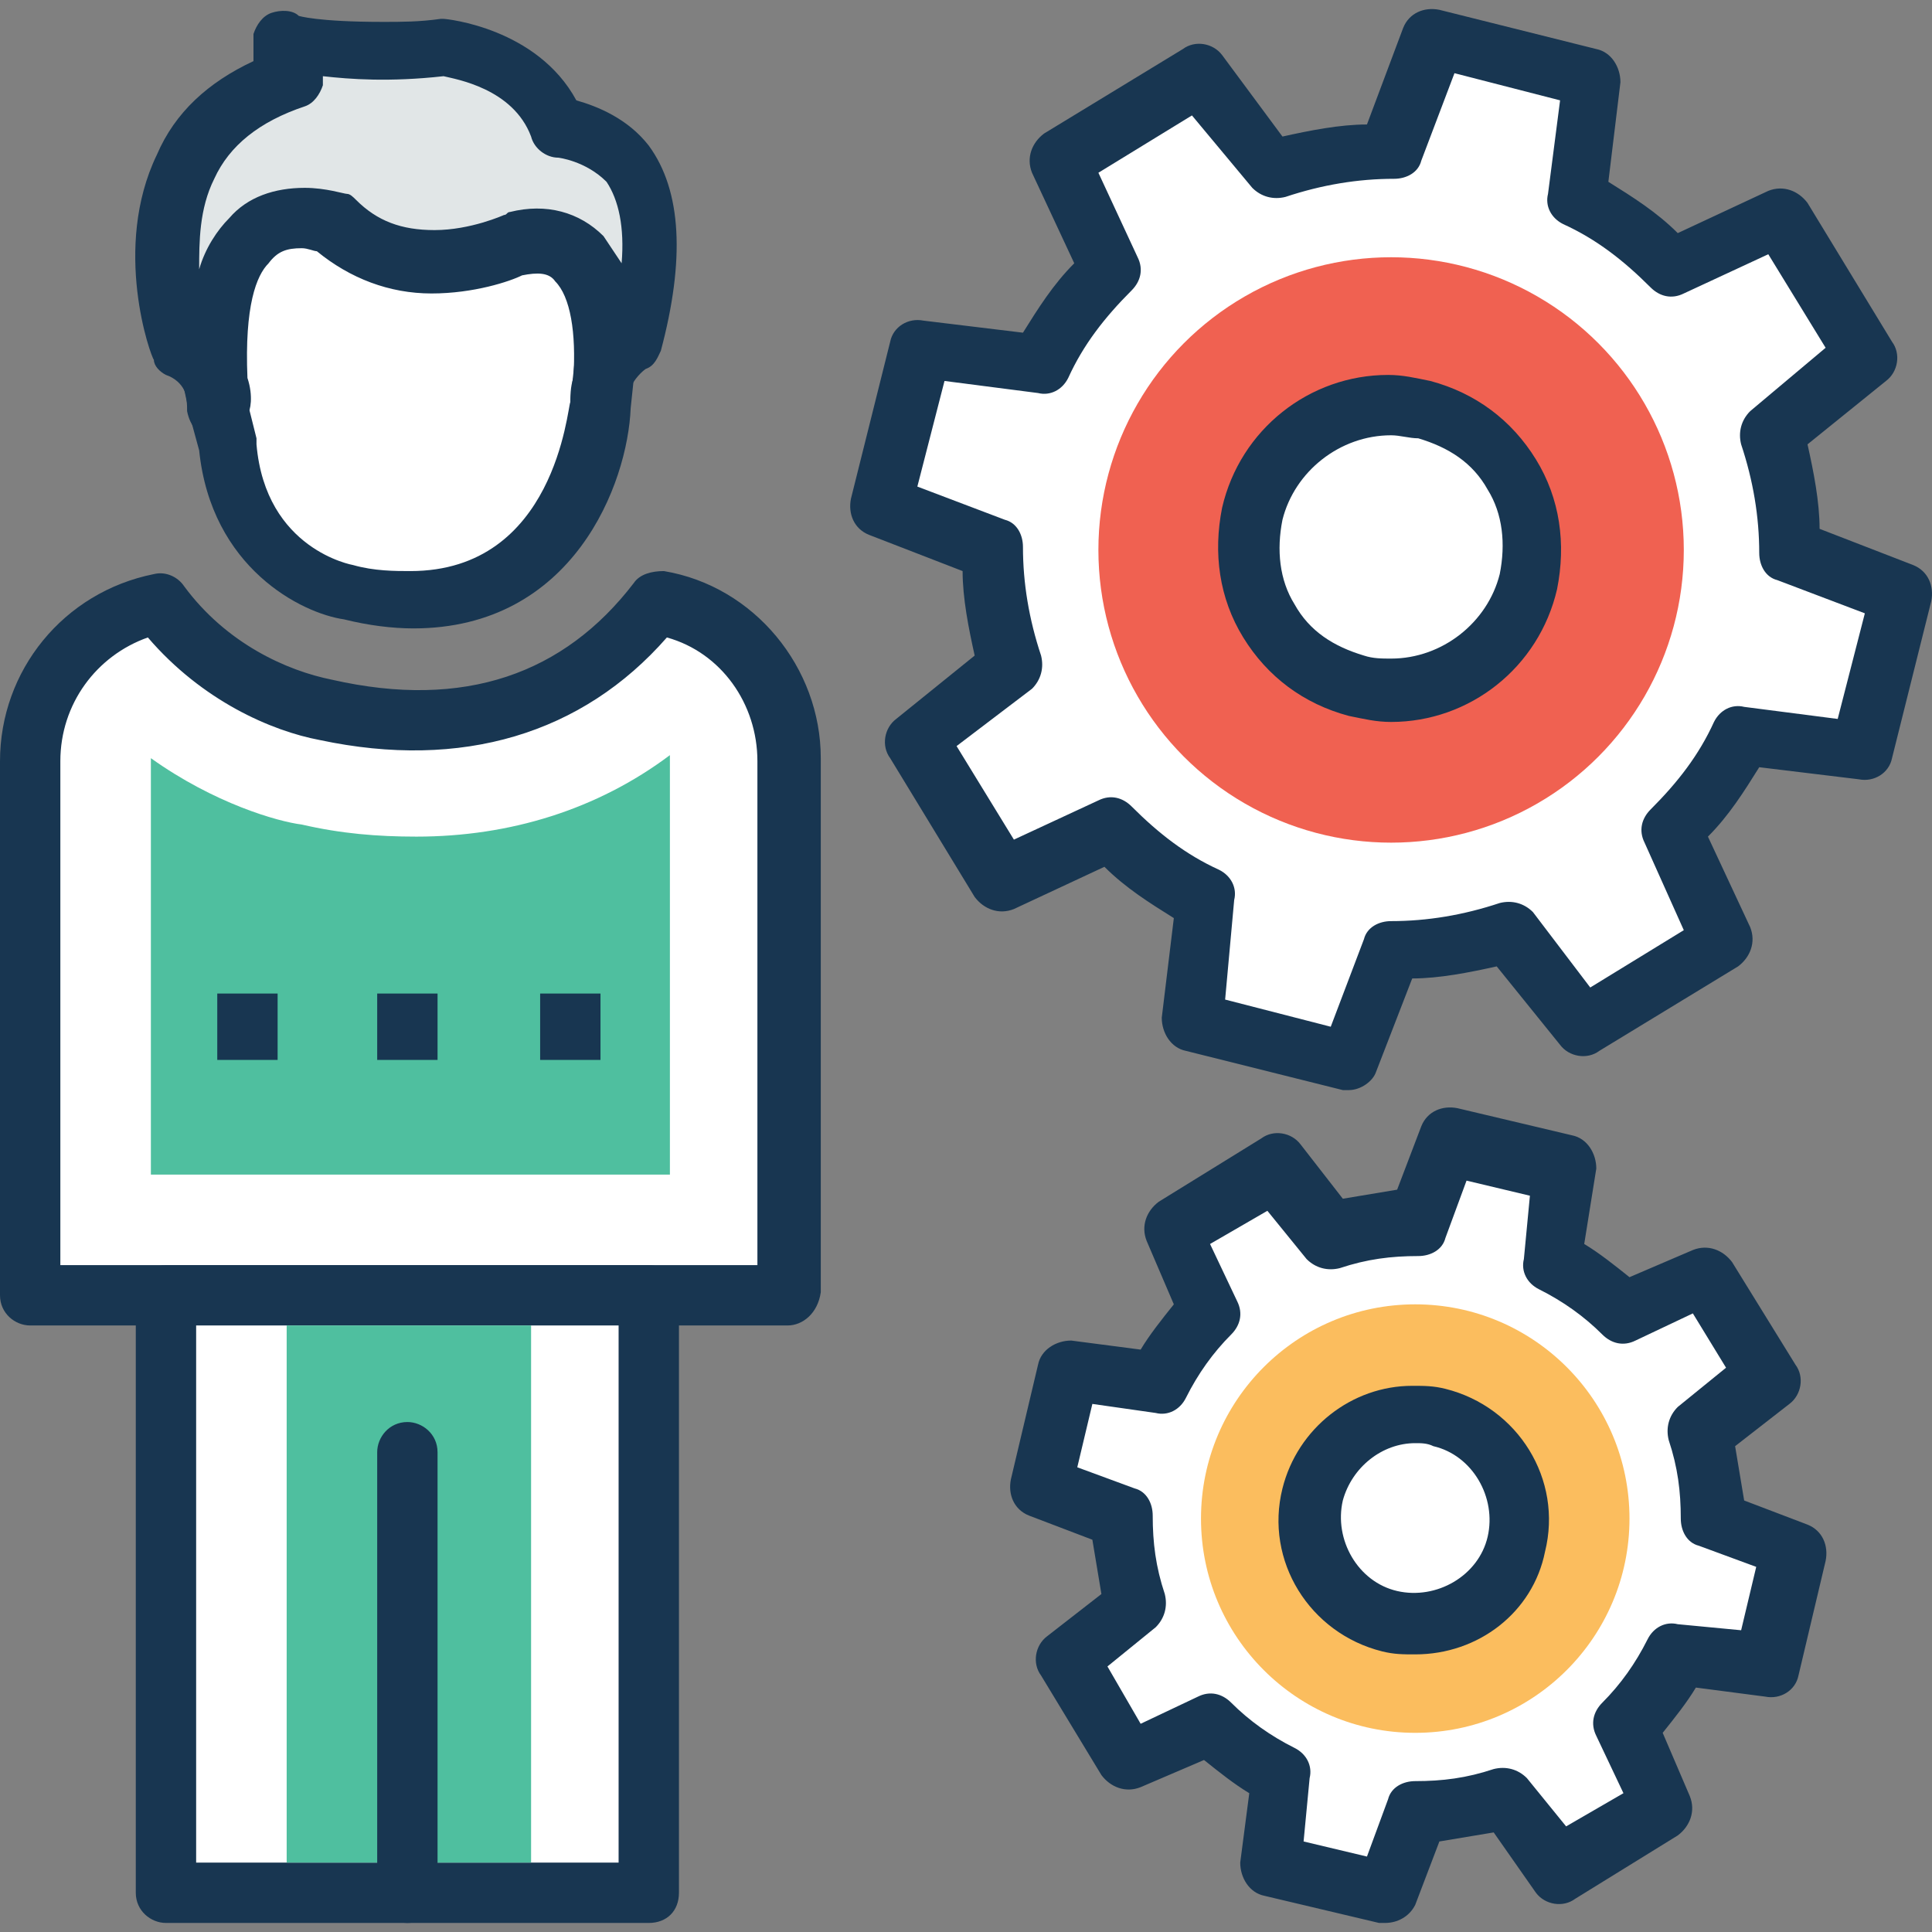 <?xml version="1.0" encoding="iso-8859-1"?>
<!-- Generator: Adobe Illustrator 19.0.0, SVG Export Plug-In . SVG Version: 6.00 Build 0)  -->
<svg version="1.1" id="Capa_1" xmlns="http://www.w3.org/2000/svg" xmlns:xlink="http://www.w3.org/1999/xlink" x="0px" y="0px"
	 viewBox="0 0 504.32 504.32" style="enable-background:new 0 0 504.32 504.32;" xml:space="preserve">
<rect x="0" y="0" width="504.32" height="504.32" fill="#808080" stroke="none"/>
<path style="fill:#FFFFFF;" d="M311.138,266.437l40.96,10.24l11.028-29.932c10.24,0,20.48-1.575,30.72-4.726l19.692,24.418
	l36.234-22.055l-13.391-29.145c7.089-7.089,13.391-15.754,18.117-25.206l31.508,3.938l10.24-40.96l-29.145-11.028
	c0-10.24-1.575-20.48-4.726-30.72l24.418-19.692l-22.055-36.234l-28.357,13.391c-7.089-7.089-15.754-13.391-25.206-18.117
	l3.938-31.508l-40.96-8.665l-11.028,29.932c-10.24,0-20.48,1.575-30.72,4.726l-19.692-25.206L276.48,41.945l13.391,29.145
	c-7.089,7.089-13.391,15.754-18.117,25.206l-31.508-3.938l-10.24,40.96l29.145,11.028c0,10.24,1.575,20.48,4.726,30.72
	l-24.418,19.692l22.055,36.234l28.357-13.391c7.089,7.089,15.754,13.391,25.206,18.117L311.138,266.437z"/>
<path style="fill:#183651;" d="M352.098,284.554c-0.788,0-1.575,0-1.575,0l-40.96-10.24c-3.938-0.788-6.302-4.726-6.302-8.665
	l3.151-25.994c-6.302-3.938-12.603-7.877-18.117-13.391l-23.631,11.028c-3.938,1.575-7.877,0-10.24-3.151l-22.055-36.234
	c-2.363-3.151-1.575-7.877,1.575-10.24l20.48-16.542c-1.575-7.089-3.151-14.966-3.151-22.055l-24.418-9.452
	c-3.938-1.575-5.514-5.514-4.726-9.452l10.24-40.96c0.788-3.938,4.726-6.302,8.665-5.514l25.994,3.151
	c3.938-6.302,7.877-12.603,13.391-18.117l-11.028-23.631c-1.575-3.938,0-7.877,3.151-10.24L308.775,12.8
	c3.151-2.363,7.877-1.575,10.24,1.575l15.754,21.268c7.089-1.575,14.966-3.151,22.055-3.151l9.452-25.206
	c1.575-3.938,5.514-5.514,9.452-4.726l40.96,10.24c3.938,0.788,6.302,4.726,6.302,8.665l-3.151,25.994
	c6.302,3.938,12.603,7.877,18.117,13.391l23.631-11.028c3.938-1.575,7.877,0,10.24,3.151l22.055,36.234
	c2.363,3.151,1.575,7.877-1.575,10.24l-20.48,16.542c1.575,7.089,3.151,14.966,3.151,22.055l24.418,9.452
	c3.938,1.575,5.514,5.514,4.726,9.452l-10.24,40.96c-0.788,3.938-4.726,6.302-8.665,5.514l-25.994-3.151
	c-3.938,6.302-7.877,12.603-13.391,18.117l11.028,23.631c1.575,3.938,0,7.877-3.151,10.24l-36.234,22.055
	c-3.151,2.363-7.877,1.575-10.24-1.575l-16.542-20.48c-7.089,1.575-14.966,3.151-22.055,3.151l-9.452,24.418
	C358.4,282.191,355.249,284.554,352.098,284.554z M319.803,260.923l27.569,7.089l8.665-22.843c0.788-3.151,3.938-4.726,7.089-4.726
	c9.452,0,18.905-1.575,28.357-4.726c3.151-0.788,6.302,0,8.665,2.363l14.966,19.692l24.418-14.966l-10.24-22.843
	c-1.575-3.151-0.788-6.302,1.575-8.665c7.089-7.089,12.603-14.178,16.542-22.843c1.575-3.151,4.726-4.726,7.877-3.938l24.418,3.151
	l7.089-27.569l-22.843-8.665c-3.151-0.788-4.726-3.938-4.726-7.089c0-9.452-1.575-18.905-4.726-28.357
	c-0.788-3.151,0-6.302,2.363-8.665l19.692-16.542l-14.966-24.418l-22.055,10.24c-3.151,1.575-6.302,0.788-8.665-1.575
	c-7.089-7.089-14.178-12.603-22.843-16.542c-3.151-1.575-4.726-4.726-3.938-7.877l3.151-24.418l-27.569-7.089l-8.665,22.843
	c-0.788,3.151-3.938,4.726-7.089,4.726c-9.452,0-18.905,1.575-28.357,4.726c-3.151,0.788-6.302,0-8.665-2.363l-15.754-18.905
	L286.72,45.095l10.24,22.055c1.575,3.151,0.788,6.302-1.575,8.665c-7.089,7.089-12.603,14.178-16.542,22.843
	c-1.575,3.151-4.726,4.726-7.877,3.938l-24.418-3.151l-7.089,27.569l22.843,8.665c3.151,0.788,4.726,3.938,4.726,7.089
	c0,9.452,1.575,18.905,4.726,28.357c0.788,3.151,0,6.302-2.363,8.665l-19.692,14.966l14.966,24.418l22.055-10.24
	c3.151-1.575,6.302-0.788,8.665,1.575c7.089,7.089,14.178,12.603,22.843,16.542c3.151,1.575,4.726,4.726,3.938,7.877
	L319.803,260.923z"/>
<circle style="fill:#F06151;" cx="363.126" cy="143.557" r="76.406"/>
<circle style="fill:#FFFFFF;" cx="363.126" cy="143.557" r="37.022"/>
<path style="fill:#183651;" d="M363.126,188.455c-3.938,0-7.089-0.788-11.028-1.575c-11.815-3.151-21.268-10.24-27.569-20.48
	c-6.302-10.24-7.877-22.055-5.514-33.871c4.726-20.48,22.843-34.658,43.323-34.658c3.938,0,7.089,0.788,11.028,1.575
	c11.815,3.151,21.268,10.24,27.569,20.48s7.877,22.055,5.514,33.871C401.723,174.277,383.606,188.455,363.126,188.455z
	 M363.126,113.625c-13.391,0-25.206,9.452-28.357,22.055c-1.575,7.877-0.788,15.754,3.151,22.055
	c3.938,7.089,10.24,11.028,18.117,13.391c2.363,0.788,4.726,0.788,7.089,0.788c13.391,0,25.206-9.452,28.357-22.055
	c1.575-7.877,0.788-15.754-3.151-22.055c-3.938-7.089-10.24-11.028-18.117-13.391C367.852,114.412,365.489,113.625,363.126,113.625z
	"/>
<path style="fill:#FFFFFF;" d="M331.618,486.991l29.932,7.089l7.877-22.055c7.877,0,14.966-1.575,22.055-3.151l14.178,18.117
	l26.782-16.542l-9.452-21.268c5.514-5.514,9.452-11.815,13.391-18.117l22.843,2.363l7.089-29.932l-22.055-7.877
	c0-7.877-1.575-14.966-3.151-22.055l18.117-14.178l-16.542-26.782l-21.268,9.452c-5.514-5.514-11.815-9.452-18.117-13.391
	l2.363-22.843l-29.932-7.089l-7.877,22.055c-7.877,0-14.966,1.575-22.055,3.151l-14.178-18.117l-26.782,16.542l9.452,21.268
	c-5.514,5.514-9.452,11.815-13.391,18.117l-22.843-2.363l-6.302,29.145l22.055,7.877c0,7.877,1.575,14.966,3.151,22.055
	l-18.117,14.178l16.542,26.782l21.268-9.452c5.514,5.514,11.815,9.452,18.117,13.391L331.618,486.991z"/>
<path style="fill:#183651;" d="M361.551,501.957c-0.788,0-1.575,0-1.575,0l-29.932-7.089c-3.938-0.788-6.302-4.726-6.302-8.665
	l2.363-18.117c-3.938-2.363-7.877-5.514-11.815-8.665l-16.542,7.089c-3.938,1.575-7.877,0-10.24-3.151l-15.754-25.994
	c-2.363-3.151-1.575-7.877,1.575-10.24l14.178-11.028c-0.788-4.726-1.575-9.452-2.363-14.178l-16.542-6.302
	c-3.938-1.575-5.514-5.514-4.726-9.452l7.089-29.932c0.788-3.938,4.726-6.302,8.665-6.302l18.117,2.363
	c2.363-3.938,5.514-7.877,8.665-11.815l-7.089-16.542c-1.575-3.938,0-7.877,3.151-10.24l26.782-16.542
	c3.151-2.363,7.877-1.575,10.24,1.575l11.028,14.178c4.726-0.788,9.452-1.575,14.178-2.363l6.302-16.542
	c1.575-3.938,5.514-5.514,9.452-4.726l29.932,7.089c3.938,0.788,6.302,4.726,6.302,8.665l-3.151,19.692
	c3.938,2.363,7.877,5.514,11.815,8.665l16.542-7.089c3.938-1.575,7.877,0,10.24,3.151l16.542,26.782
	c2.363,3.151,1.575,7.877-1.575,10.24l-14.178,11.028c0.788,4.726,1.575,9.452,2.363,14.178l16.542,6.302
	c3.938,1.575,5.514,5.514,4.726,9.452l-7.089,29.932c-0.788,3.938-4.726,6.302-8.665,5.514l-18.117-2.363
	c-2.363,3.938-5.514,7.877-8.665,11.815l7.089,16.542c1.575,3.938,0,7.877-3.151,10.24l-26.782,16.542
	c-3.151,2.363-7.877,1.575-10.24-1.575l-11.028-15.754c-4.726,0.788-9.452,1.575-14.178,2.363l-6.302,16.542
	C367.852,500.382,364.702,501.957,361.551,501.957z M340.283,480.689l16.542,3.938l5.514-14.966
	c0.788-3.151,3.938-4.726,7.089-4.726c7.089,0,13.391-0.788,20.48-3.151c3.151-0.788,6.302,0,8.665,2.363l10.24,12.603l14.966-8.665
	l-7.089-14.966c-1.575-3.151-0.788-6.302,1.575-8.665c4.726-4.726,8.665-10.24,11.815-16.542c1.575-3.151,4.726-4.726,7.877-3.938
	l16.542,1.575l3.938-16.542l-14.966-5.514c-3.151-0.788-4.726-3.938-4.726-7.089c0-7.089-0.788-13.391-3.151-20.48
	c-0.788-3.151,0-6.302,2.363-8.665l12.603-10.24l-8.665-14.179l-14.966,7.089c-3.151,1.575-6.302,0.788-8.665-1.575
	c-4.726-4.726-10.24-8.665-16.542-11.815c-3.151-1.575-4.726-4.726-3.938-7.877l1.575-16.542l-16.542-3.938l-5.514,14.966
	c-0.788,3.151-3.938,4.726-7.089,4.726c-7.089,0-13.391,0.788-20.48,3.151c-3.151,0.788-6.302,0-8.665-2.363l-10.24-12.603
	l-14.966,8.665l7.089,14.966c1.575,3.151,0.788,6.302-1.575,8.665c-4.726,4.726-8.665,10.24-11.815,16.542
	c-1.575,3.151-4.726,4.726-7.877,3.938l-16.542-2.363l-3.938,16.542l14.966,5.514c3.151,0.788,4.726,3.938,4.726,7.089
	c0,7.089,0.788,13.391,3.151,20.48c0.788,3.151,0,6.302-2.363,8.665l-12.603,10.24l8.665,14.966l14.966-7.089
	c3.151-1.575,6.302-0.788,8.665,1.575c4.726,4.726,10.24,8.665,16.542,11.815c3.151,1.575,4.726,4.726,3.938,7.877L340.283,480.689z
	"/>
<circle style="fill:#FBBD5E;" cx="369.428" cy="396.406" r="55.926"/>
<circle style="fill:#FFFFFF;" cx="369.428" cy="396.406" r="27.569"/>
<path style="fill:#183651;" d="M369.428,431.852c-3.151,0-5.514,0-8.665-0.788c-18.905-4.726-30.72-23.631-25.994-42.535
	c3.938-15.754,18.117-26.782,33.871-26.782c3.151,0,5.514,0,8.665,0.788c18.905,4.726,30.72,23.631,25.994,42.535
	C400.148,420.825,385.969,431.852,369.428,431.852z M369.428,376.714c-8.665,0-16.542,6.302-18.905,14.966
	c-2.363,10.24,3.938,21.268,14.178,23.631s21.268-3.938,23.631-14.178s-3.938-21.268-14.178-23.631
	C372.578,376.714,371.003,376.714,369.428,376.714z"/>
<path style="fill:#FFFFFF;" d="M157.538,104.96c0,0-4.726,63.015-65.378,49.625c0,0-28.357-4.726-32.295-38.597l-3.151-9.452
	l-7.089-36.234L81.92,47.458l51.988-14.178l25.206,18.117v38.597L157.538,104.96z"/>
<path style="fill:#183651;" d="M107.914,164.037c-5.514,0-11.815-0.788-18.117-2.363c-11.028-1.575-34.658-13.391-37.809-44.111
	l-2.363-8.665l-7.877-37.022c-0.788-3.151,0.788-6.302,3.151-7.877l32.295-22.843c0.788-0.788,1.575-0.788,2.363-0.788
	l51.988-14.178c2.363-0.788,4.726,0,6.302,1.575l25.206,18.117c2.363,1.575,3.151,3.938,3.151,6.302v38.597v0.788l-1.575,14.966
	C163.84,126.228,149.662,164.037,107.914,164.037z M58.289,73.452l6.302,31.508l2.363,9.452c0,0.788,0,0.788,0,1.575
	c2.363,27.569,25.206,31.508,25.206,31.508c5.514,1.575,11.028,1.575,14.966,1.575c37.809,0,40.96-42.535,41.748-44.111
	l1.575-14.966V55.335l-18.905-13.391L84.283,54.548L58.289,73.452z"/>
<path style="fill:#E1E6E7;" d="M56.714,106.535c0,0,2.363-9.452-8.665-15.754c0,0-20.48-54.351,28.357-70.105
	c0,0-3.938-3.938-2.363-10.24c0,0,7.089,4.726,42.535,2.363c0,0,22.843,2.363,29.932,21.268c0,0,35.446,0,19.692,55.926
	c0,0-8.665,4.726-7.877,15.754c0,0,7.877-48.837-22.843-41.748c0,0-27.569,13.391-47.262-5.514
	C87.434,57.698,51.2,44.308,56.714,106.535z"/>
<path style="fill:#183651;" d="M56.714,114.412L56.714,114.412c-4.726,0-7.089-3.151-7.877-7.089c0-1.575,0-3.938-0.788-5.514
	c-0.788-1.575-2.363-3.151-4.726-3.938c-1.575-0.788-3.151-2.363-3.151-3.938c-0.788-0.788-11.028-29.145,0.788-53.563
	c4.726-11.028,13.391-18.905,25.206-24.418c0-1.575,0-3.938,0-7.089c0.788-2.363,2.363-4.726,4.726-5.514
	c2.363-0.788,5.514-0.788,7.089,0.788c0,0,4.726,1.575,22.055,1.575c4.726,0,9.452,0,14.966-0.788h0.788
	c0.788,0,24.418,2.363,34.658,21.268c5.514,1.575,13.391,4.726,18.905,11.815c8.665,11.815,9.452,29.932,3.151,53.563
	c-0.788,1.575-1.575,3.938-3.938,4.726l0,0c0,0-2.363,1.575-3.938,4.726c0,3.151-0.788,5.514-0.788,5.514
	c-0.788,3.938-3.938,7.089-7.877,6.302c-3.938,0-7.089-3.151-7.089-7.089c0-2.363,0-4.726,0.788-7.089
	c0.788-11.815-0.788-21.268-4.726-25.206c-1.575-2.363-4.726-2.363-8.665-1.575c-3.151,1.575-12.603,4.726-23.631,4.726
	s-21.268-3.938-29.932-11.028c-0.788,0-2.363-0.788-3.938-0.788c-3.938,0-6.302,0.788-8.665,3.938
	c-3.151,3.151-6.302,11.028-5.514,29.932c1.575,4.726,0.788,8.665,0,9.452C63.803,112.049,60.652,114.412,56.714,114.412z
	 M84.283,19.889c0,0.788,0,1.575,0,2.363c-0.788,2.363-2.363,4.726-4.726,5.514c-11.815,3.938-19.692,10.24-23.631,18.905
	c-3.938,7.877-3.938,16.542-3.938,23.631c1.575-5.514,4.726-10.24,7.877-13.391c4.726-5.514,11.815-7.877,19.692-7.877
	c5.514,0,10.24,1.575,11.028,1.575c0.788,0,1.575,0.788,2.363,1.575c5.514,5.514,11.815,7.877,20.48,7.877
	c9.452,0,18.117-3.938,18.117-3.938c0.788,0,0.788-0.788,1.575-0.788c9.452-2.363,18.117,0,24.418,6.302
	c1.575,2.363,3.151,4.726,4.726,7.089c0.788-9.452-0.788-16.542-3.938-21.268c-5.514-5.514-12.603-6.302-12.603-6.302
	c-3.151,0-6.302-2.363-7.089-5.514c-4.726-12.603-19.692-14.966-22.843-15.754C101.612,21.465,91.372,20.677,84.283,19.889z"/>
<path style="fill:#FFFFFF;" d="M170.929,156.948c-13.391,17.329-33.871,30.72-63.015,30.72c-7.089,0-14.966-0.788-23.631-2.363
	c-11.815-2.363-30.72-10.24-43.323-27.569c-18.905,3.938-33.871,20.48-33.871,40.96v139.422H204.8V198.695
	C205.588,177.428,190.622,160.886,170.929,156.948z"/>
<path style="fill:#183651;" d="M205.588,345.994H7.877c-3.938,0-7.877-3.151-7.877-7.877V198.695
	c0-23.631,16.542-44.111,40.172-48.837c3.151-0.788,6.302,0.788,7.877,3.151c11.028,14.966,26.782,22.055,38.597,24.418
	c34.658,7.877,60.652-1.575,78.769-25.206c1.575-2.363,4.726-3.151,7.877-3.151c23.631,3.938,40.96,25.206,40.96,48.837v139.422
	C213.465,342.843,209.526,345.994,205.588,345.994z M15.754,330.24h181.957V198.695c0-14.966-9.452-28.357-23.631-32.295
	c-22.055,25.206-53.563,34.658-90.585,26.782c-12.603-2.363-30.72-10.24-44.898-26.782c-13.391,4.726-22.843,17.329-22.843,32.295
	C15.754,198.695,15.754,330.24,15.754,330.24z"/>
<path style="fill:#4FBF9F;" d="M39.385,306.609V197.908c16.542,11.815,33.083,16.542,39.385,17.329
	c10.24,2.363,19.692,3.151,29.932,3.151c24.418,0,47.262-7.089,66.166-21.268v0.788v108.702H39.385z"/>
<rect x="43.323" y="338.117" style="fill:#FFFFFF;" width="126.031" height="155.963"/>
<path style="fill:#183651;" d="M169.354,501.957H43.323c-3.938,0-7.877-3.151-7.877-7.877V338.117c0-3.938,3.151-7.877,7.877-7.877
	h126.031c3.938,0,7.877,3.151,7.877,7.877V494.08C177.231,498.806,174.08,501.957,169.354,501.957z M51.2,486.203h110.277V345.994
	H51.2V486.203z"/>
<rect x="74.831" y="345.994" style="fill:#4FBF9F;" width="63.803" height="140.209"/>
<g>
	<path style="fill:#183651;" d="M106.338,501.957c-3.938,0-7.877-3.151-7.877-7.877V379.077c0-3.938,3.151-7.877,7.877-7.877
		c3.938,0,7.877,3.151,7.877,7.877v115.791C114.215,498.806,111.065,501.957,106.338,501.957z"/>
	<rect x="56.714" y="259.348" style="fill:#183651;" width="15.754" height="17.329"/>
	<rect x="98.462" y="259.348" style="fill:#183651;" width="15.754" height="17.329"/>
	<rect x="140.997" y="259.348" style="fill:#183651;" width="15.754" height="17.329"/>
</g>
<g>
</g>
<g>
</g>
<g>
</g>
<g>
</g>
<g>
</g>
<g>
</g>
<g>
</g>
<g>
</g>
<g>
</g>
<g>
</g>
<g>
</g>
<g>
</g>
<g>
</g>
<g>
</g>
<g>
</g>
</svg>
